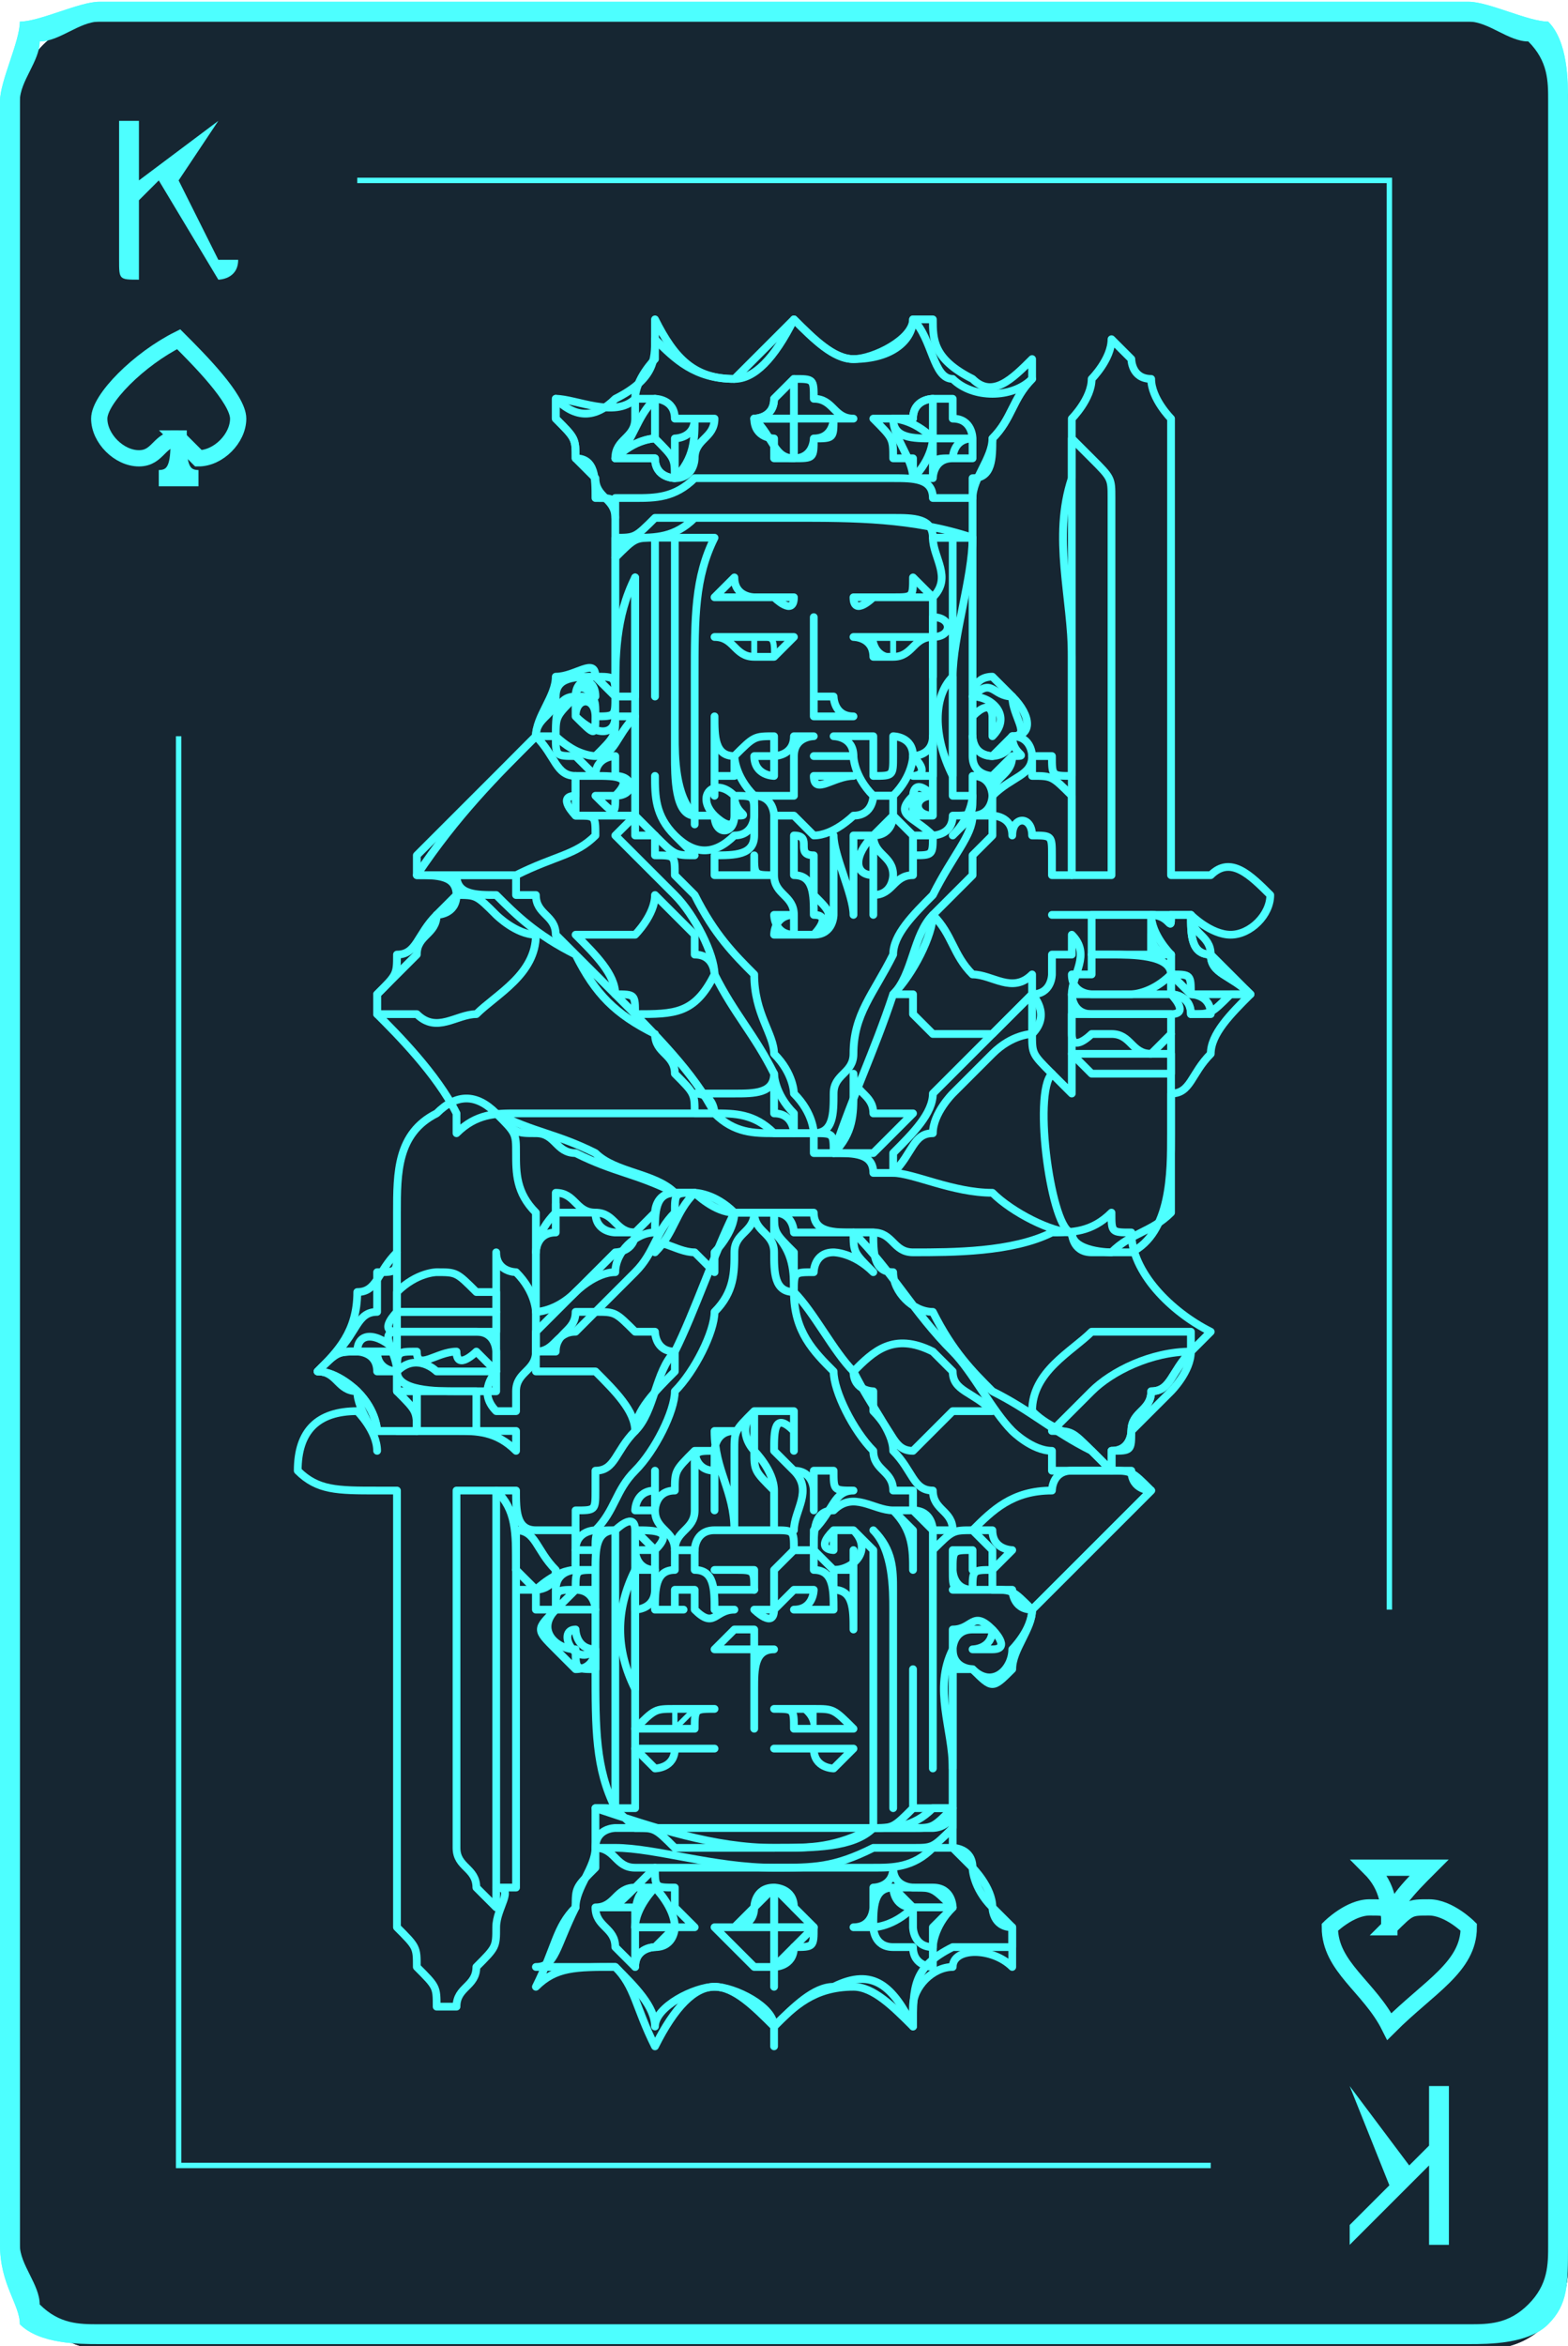 <?xml version="1.0" encoding="UTF-8"?>
<!DOCTYPE svg PUBLIC "-//W3C//DTD SVG 1.1//EN" "http://www.w3.org/Graphics/SVG/1.1/DTD/svg11.dtd">
<!-- Creator: CorelDRAW X7 -->
<svg xmlns="http://www.w3.org/2000/svg" xml:space="preserve" width="72.415mm" height="108.327mm" version="1.1" style="shape-rendering:geometricPrecision; text-rendering:geometricPrecision; image-rendering:optimizeQuality; fill-rule:evenodd; clip-rule:evenodd"
viewBox="0 0 79 118"
 xmlns:xlink="http://www.w3.org/1999/xlink">
 <defs>
  <style type="text/css">
   <![CDATA[
    .str1 {stroke:#4DFFFF;stroke-width:0.819}
    .str13 {stroke:#4DFFFF;stroke-width:0.273}
    .str0 {stroke:#2B2A29;stroke-width:0.219}
    .str12 {stroke:#4DFFFF;stroke-width:0.29;stroke-linecap:round;stroke-linejoin:round}
    .str11 {stroke:#4DFFFF;stroke-width:0.267;stroke-linecap:round;stroke-linejoin:round}
    .str6 {stroke:#4DFFFF;stroke-width:0.295;stroke-linecap:round;stroke-linejoin:round}
    .str7 {stroke:#4DFFFF;stroke-width:0.301;stroke-linecap:round;stroke-linejoin:round}
    .str3 {stroke:#4DFFFF;stroke-width:0.391;stroke-linecap:round;stroke-linejoin:round}
    .str9 {stroke:#4DFFFF;stroke-width:0.391;stroke-linecap:round;stroke-linejoin:round}
    .str4 {stroke:#4DFFFF;stroke-width:0.391;stroke-linecap:round;stroke-linejoin:round}
    .str8 {stroke:#4DFFFF;stroke-width:0.391;stroke-linecap:round;stroke-linejoin:round}
    .str10 {stroke:#4DFFFF;stroke-width:0.391;stroke-linecap:round;stroke-linejoin:round}
    .str5 {stroke:#4DFFFF;stroke-width:0.391;stroke-linecap:round;stroke-linejoin:round}
    .str2 {stroke:#4DFFFF;stroke-width:0.391;stroke-linecap:round;stroke-linejoin:round}
    .fil2 {fill:none}
    .fil4 {fill:none;fill-rule:nonzero}
    .fil0 {fill:#162632}
    .fil1 {fill:#4DFFFF;fill-rule:nonzero}
    .fil3 {fill:#4DFFFF;fill-rule:nonzero}
   ]]>
  </style>
 </defs>
 <g id="Слой_x0020_1">
  <g id="_2867368168464">
   <g>
    <rect class="fil0" x="1" y="1" width="78" height="117.236" rx="4" ry="4"/>
    <path class="fil1" d="M5 0l69 0c1,0 3,1 4,1 1,1 1,3 1,4l0 108c0,2 0,3 -1,4 -1,1 -3,1 -4,1l-69 0c-1,0 -3,0 -4,-1 0,-1 -1,-2 -1,-4l0 -108c0,-1 1,-3 1,-4 1,0 3,-1 4,-1zm69 1l-69 0c-1,0 -2,1 -3,1 0,1 -1,2 -1,3l0 108c0,1 1,2 1,3 1,1 2,1 3,1l69 0c1,0 2,0 3,-1 1,-1 1,-2 1,-3l0 -108c0,-1 0,-2 -1,-3 -1,0 -2,-1 -3,-1z"/>
    <rect class="fil2 str0" x="32" y="50" width="15.774" height="17.448"/>
    <g>
     <path class="fil3" d="M7 13l0 2c-1,0 -1,0 -1,0 0,0 0,0 0,0 0,0 0,0 0,0 0,0 0,0 0,0l0 0 2 -8c0,0 0,0 1,0 0,0 0,0 0,0l3 8 0 0c0,0 0,0 -1,0 0,0 0,0 0,0 0,0 0,0 0,0 0,0 0,0 0,0l-1 -2 -3 0zm3 -1l-1 -4 -2 4 3 0z"/>
     <path class="fil3" d="M72 105l1 -1c0,-1 0,-1 0,-1 0,0 0,0 0,0 0,0 0,0 0,0 0,0 0,1 0,1l0 0 -2 7c0,1 0,1 -1,1 0,0 0,0 0,-1l-2 -7 0 0c0,0 0,-1 0,-1 0,0 0,0 0,0 0,0 0,0 0,0 0,0 0,0 0,1l1 1 3 0zm-3 1l1 4 2 -4 -3 0z"/>
    </g>
    <g>
     <path class="fil4 str1" d="M9 22c0,0 1,1 1,1 1,0 2,-1 2,-2 0,-1 -2,-3 -3,-4 -2,1 -4,3 -4,4 0,1 1,2 2,2 1,0 1,-1 2,-1z"/>
     <path class="fil2 str1" d="M9 22c0,1 0,2 -1,2l2 0c-1,0 -1,-1 -1,-2 0,0 0,0 0,0z"/>
    </g>
    <g>
     <path class="fil4 str1" d="M70 97c1,-1 1,-1 2,-1 1,0 2,1 2,1 0,2 -2,3 -4,5 -1,-2 -3,-3 -3,-5 0,0 1,-1 2,-1 1,0 1,0 1,1z"/>
     <path class="fil2 str1" d="M70 97c0,-1 0,-2 -1,-3l3 0c-1,1 -2,2 -2,3 0,0 0,0 0,0z"/>
    </g>
    <g>
     <path class="fil4 str1" d="M40 62c1,1 1,2 3,2 3,0 4,-1 4,-3 0,-4 -4,-7 -7,-10 -4,3 -8,6 -8,10 0,2 2,3 4,3 2,0 3,-1 4,-2z"/>
     <path class="fil2 str1" d="M40 62c0,2 -1,4 -3,6l5 0c-2,-2 -2,-4 -2,-6 0,0 0,0 0,0z"/>
    </g>
    <rect class="fil0" x="1" y="1" width="78" height="117.236" rx="4" ry="4"/>
    <path class="fil1" d="M5 0l69 0c1,0 3,1 4,1 1,1 1,3 1,4l0 108c0,2 0,3 -1,4 -1,1 -3,1 -4,1l-69 0c-1,0 -3,0 -4,-1 0,-1 -1,-2 -1,-4l0 -108c0,-1 1,-3 1,-4 1,0 3,-1 4,-1zm69 1l-69 0c-1,0 -2,1 -3,1 0,1 -1,2 -1,3l0 108c0,1 1,2 1,3 1,1 2,1 3,1l69 0c1,0 2,0 3,-1 1,-1 1,-2 1,-3l0 -108c0,-1 0,-2 -1,-3 -1,0 -2,-1 -3,-1z"/>
    <g>
     <path class="fil3" d="M7 9l4 -3c0,-1 0,-1 0,-1 0,0 0,0 0,1 0,0 1,0 1,0 0,0 -1,0 -1,0l-2 3 2 4 1 0c0,1 -1,1 -1,1 0,0 0,0 0,0 0,0 0,0 0,0l-3 -5 -1 1 0 3c0,1 0,1 0,1 0,0 0,0 0,0 0,0 0,0 0,0 -1,0 -1,0 -1,-1l0 -7c0,0 0,0 1,0 0,-1 0,-1 0,-1 0,0 0,0 0,1 0,0 0,0 0,0l0 3z"/>
     <path class="fil3" d="M72 109l-4 4c0,0 0,0 0,0 0,0 0,0 0,0 0,0 0,0 0,0 0,0 0,-1 0,-1l2 -2 -2 -5 0 0c0,0 0,0 0,0 0,0 0,0 0,0 0,0 0,0 0,0l3 4 1 -1 0 -3c0,0 0,0 0,0 0,0 0,0 0,0 0,0 1,0 1,0 0,0 0,0 0,0l0 8c0,0 0,0 0,0 0,0 -1,0 -1,0 0,0 0,0 0,0 0,0 0,0 0,0l0 -4z"/>
    </g>
    <g>
     <path class="fil4 str1" d="M9 22c0,0 1,1 1,1 1,0 2,-1 2,-2 0,-1 -2,-3 -3,-4 -2,1 -4,3 -4,4 0,1 1,2 2,2 1,0 1,-1 2,-1z"/>
     <path class="fil2 str1" d="M9 22c0,1 0,2 -1,2l2 0c-1,0 -1,-1 -1,-2 0,0 0,0 0,0z"/>
    </g>
    <g>
     <path class="fil4 str1" d="M70 97c1,-1 1,-1 2,-1 1,0 2,1 2,1 0,2 -2,3 -4,5 -1,-2 -3,-3 -3,-5 0,0 1,-1 2,-1 1,0 1,0 1,1z"/>
     <path class="fil2 str1" d="M70 97c0,-1 0,-2 -1,-3l3 0c-1,1 -2,2 -2,3 0,0 0,0 0,0z"/>
    </g>
   </g>
   <g>
    <path class="fil4 str2" d="M60 46c0,0 1,1 2,1 1,0 2,-1 2,-2 -1,-1 -2,-2 -3,-1 -1,0 -1,0 -2,0 0,-4 0,-7 0,-11 0,-4 0,-8 0,-11 0,0 0,0 0,-1 0,0 -1,-1 -1,-2 -1,0 -1,-1 -1,-1 0,0 -1,-1 -1,-1 0,0 0,0 0,0l0 0c0,1 -1,2 -1,2 0,1 -1,2 -1,2 0,0 0,1 0,1 0,0 0,1 0,1 0,1 0,1 0,1 -1,3 0,6 0,9 0,2 0,4 0,6 -1,0 -1,0 -1,-1 -1,0 -1,0 -1,0 0,0 0,0 0,0 0,0 0,-1 -1,-1 1,0 1,-1 0,-2 0,0 -1,-1 -1,-1 -1,0 -1,1 -1,1 0,0 0,-1 0,-1 0,-2 0,-4 0,-7 0,0 0,0 0,0 0,0 0,0 0,0l0 0c0,0 0,0 0,0 0,0 0,0 0,0l0 0c0,0 0,0 0,0 0,0 0,-1 0,-1 0,0 0,0 0,0 0,0 0,0 0,0l0 0c0,0 0,-1 0,-1 0,0 0,0 0,-1 1,0 1,-1 1,-2 1,-1 1,-2 2,-3l0 0c0,0 0,-1 0,-1 -1,1 -2,2 -3,1 -2,-1 -2,-2 -2,-3l0 0 0 0c-1,0 -1,0 -1,0 0,1 -2,2 -3,2 -1,0 -2,-1 -3,-2 0,0 0,0 0,0 0,0 0,0 0,0 0,0 0,0 0,0 -1,1 -2,2 -3,3 -2,0 -3,-1 -4,-3l0 0c0,0 0,0 0,0 0,1 0,1 0,2 0,0 -1,1 -1,2 -1,1 -3,0 -4,0l0 0 0 0c0,0 0,1 0,1 1,1 1,1 1,2 0,0 1,1 1,1 0,1 1,1 1,2 0,0 0,0 0,0 0,0 0,0 0,0l0 0c0,1 0,1 0,1 0,0 0,0 0,0 0,1 0,1 0,1 0,0 0,0 0,0 0,1 0,2 0,3 0,1 0,2 0,4 0,-1 0,-1 -1,-1 0,-1 -1,0 -2,0 0,1 -1,2 -1,3 0,0 0,0 0,0 -1,1 -2,2 -3,3 -1,1 -2,2 -3,3 0,0 0,1 0,1 0,0 0,0 0,0 1,0 2,0 2,1 0,0 0,0 0,0 -1,1 -1,1 -1,1 0,0 0,0 0,0 -1,1 -1,2 -2,2 0,1 0,1 -1,2 0,0 0,1 0,1 0,0 0,0 0,0 1,1 3,3 4,5 0,0 0,1 0,1 0,0 0,0 0,0l0 0c0,0 0,0 0,0 1,-1 2,-1 3,-1 2,0 5,0 7,0 1,0 1,0 2,0l0 0c1,0 1,0 1,0 1,1 2,1 3,1 0,0 0,0 1,0 0,0 0,0 1,0 0,0 0,1 0,1 0,0 1,0 1,0 0,0 0,0 0,0 0,0 0,0 0,0 1,0 2,0 2,1 1,0 1,0 1,0 1,0 3,1 5,1 1,1 3,2 4,2l0 0c0,0 0,1 1,1 0,0 1,0 2,0 2,-1 2,-4 2,-6 0,0 0,-1 0,-2 1,0 1,-1 2,-2 0,-1 1,-2 2,-3 0,0 0,0 0,0 -1,-1 -1,-1 -2,-2 0,-1 -1,-1 -1,-2 0,0 0,0 0,0z"/>
    <path class="fil4 str2" d="M54 22c0,0 1,1 1,1 1,1 1,1 1,2 0,3 0,6 0,9 0,2 0,3 0,5 0,2 0,3 0,5 0,0 -1,0 -2,0 0,-4 0,-7 0,-11 0,-4 0,-7 0,-11l0 0z"/>
    <path class="fil4 str2" d="M52 38c0,0 0,0 0,1 1,0 1,0 2,1 0,1 0,2 0,4 -1,0 -1,0 -1,0 0,0 0,-1 0,-1 0,-1 0,-1 -1,-1 0,-1 -1,-1 -1,0 0,-1 -1,-1 -1,-1 0,0 0,0 0,0 0,-1 0,-1 0,-1 0,0 0,0 0,0 1,-1 2,-1 2,-2z"/>
    <path class="fil4 str2" d="M49 35c0,0 0,0 0,0 1,-1 1,0 2,0 0,1 1,2 0,2 -1,1 -1,1 -1,1 -1,0 -1,-1 -1,-1 0,0 0,0 0,0 0,0 0,0 0,0 0,-1 0,-1 0,-1 1,-1 1,0 1,0 0,0 0,0 0,1 0,0 0,0 0,0 1,-1 0,-2 -1,-2 0,1 0,1 0,1 0,0 0,0 0,0 0,0 0,0 0,-1 0,0 0,0 0,0z"/>
    <path class="fil4 str2" d="M49 40c0,-1 0,-1 0,-1 0,0 1,0 1,0 0,0 0,0 0,0 1,0 1,-1 1,-1 0,0 0,0 0,0 0,0 0,0 -1,1 0,0 -1,0 -1,-1 0,0 0,0 0,-1 0,1 1,1 1,1 0,0 1,0 1,-1l0 0c0,1 1,1 0,1 0,1 -1,1 -1,2 0,0 0,0 0,0 0,-1 0,-1 0,-1l0 0 -1 0 0 0c1,0 1,1 1,1 0,0 0,0 0,0l0 0c0,0 0,1 -1,1 0,0 0,0 -1,1 1,-1 1,-2 1,-2z"/>
    <path class="fil4 str2" d="M46 43c0,1 0,1 0,1 0,-1 0,-1 0,-2l0 0c0,1 0,1 0,2 -1,0 -1,1 -2,1 1,0 1,-1 1,-1 0,-1 -1,-1 -1,-2 1,0 1,-1 1,-1l0 0c0,0 -1,1 -1,1 0,0 0,1 0,1 0,0 0,1 0,1 0,1 0,1 0,2 0,0 0,-1 0,-1 0,0 0,0 0,-1 -1,0 -1,-1 0,-2 0,0 -1,0 -1,0 0,1 0,1 0,2 0,0 0,1 0,1 0,1 0,1 0,1 0,0 0,0 0,0 0,-1 -1,-3 -1,-4l0 0c0,1 0,1 0,2 0,1 0,1 0,2 0,0 0,1 -1,1 1,-1 1,-1 0,-2 0,-1 0,-1 0,-2 -1,0 0,-1 -1,-1l0 0c0,0 0,0 0,1 0,0 0,0 0,1 1,0 1,1 1,2 1,0 0,1 0,1 -1,0 -1,0 -2,0 0,0 0,-1 1,-1 -1,0 -1,0 -1,0 0,0 0,1 1,1 0,0 0,-1 0,-1 0,-1 -1,-1 -1,-2 0,-1 0,-2 0,-3l0 0c0,1 0,2 0,3 0,0 0,0 0,0 -1,0 -1,0 -1,-1 0,0 0,0 0,0l0 0 0 0 0 0c0,0 0,1 0,1 0,0 0,0 1,0 0,0 -1,0 -1,0 0,0 0,0 -1,0 0,0 0,0 -1,0 0,-1 0,-1 0,-1 1,0 2,0 2,-1 0,-1 0,-1 0,-2 0,0 0,0 0,0 1,0 1,1 1,1 0,0 0,0 1,0 0,0 1,1 1,1 1,0 2,-1 2,-1 1,0 1,-1 1,-1 1,0 1,0 1,0 0,0 0,0 0,0 0,0 0,0 0,1 0,0 1,1 1,1 0,0 1,0 1,0 0,1 0,1 -1,1z"/>
    <path class="fil4 str2" d="M36 38l0 0c0,0 0,1 0,1 0,0 0,0 0,1 0,0 0,0 0,0 0,-1 0,-3 0,-4 0,1 0,2 1,2 0,1 0,1 0,1 0,0 0,0 -1,0l0 0c0,0 0,0 0,-1z"/>
    <path class="fil4 str2" d="M37 38c1,-1 1,-1 2,-1 0,0 0,1 0,1 0,0 0,0 0,0l0 0c0,0 -1,0 -1,0 0,1 1,1 1,1 0,0 0,0 0,-1 0,0 1,0 1,-1 0,0 1,0 1,0 0,0 0,0 0,0 0,0 -1,0 -1,1 0,0 0,1 0,2 0,0 -1,0 -1,0 0,0 0,0 0,0 -1,0 -1,0 -1,0 0,0 0,0 0,0 0,0 0,0 0,0 -1,-1 -1,-2 -1,-2z"/>
    <path class="fil4 str2" d="M45 38l0 0c0,0 0,0 0,0 0,0 0,-1 0,-1 0,0 1,0 1,1 0,0 0,1 -1,2 0,0 0,0 0,0 0,0 -1,0 -1,0 0,0 0,0 0,0 -1,-1 -1,-2 -1,-2 0,-1 -1,-1 -1,-1 0,0 0,0 0,0 1,0 1,0 2,0 0,1 0,1 0,1 0,1 0,1 0,1 1,0 1,0 1,-1 0,0 0,0 0,0z"/>
    <path class="fil4 str2" d="M46 38c0,0 0,0 0,0 0,0 1,0 1,-1 0,1 0,1 0,1 0,1 0,1 0,1 0,0 -1,0 -1,0 0,0 1,0 0,-1z"/>
    <path class="fil4 str2" d="M47 42c-1,-1 -2,-1 -1,-2 0,0 0,-1 1,0 0,0 0,0 0,0 0,0 0,1 0,1 0,0 0,0 0,0 -1,0 -1,-1 0,-1l-1 0c0,0 0,1 0,1 0,0 1,0 1,0 0,0 0,0 0,0 0,0 0,-1 0,-1l0 0c0,0 0,-1 0,-2l0 0c0,0 0,1 0,2 0,0 0,-1 0,-1 0,0 0,-1 0,-2 0,0 0,0 0,0 0,-2 0,-3 0,-4 0,-1 0,-1 0,-2 0,0 0,0 0,-1 0,0 0,0 0,0 1,-1 0,-2 0,-3 0,0 1,0 1,0 0,3 0,6 0,8 0,1 0,1 0,0 0,-2 0,-5 0,-8 0,0 0,0 0,0l0 0c0,0 1,0 1,0 0,2 -1,5 -1,7 0,1 0,2 0,3 0,1 0,2 0,3 0,0 1,0 1,0 0,1 0,1 -1,1 0,1 -1,1 -1,1z"/>
    <path class="fil4 str2" d="M30 25c0,-1 0,-2 -1,-2 0,-1 0,-1 -1,-2 0,0 0,-1 0,-1 1,1 2,1 3,0 2,-1 2,-2 2,-3 1,1 2,2 4,2 1,0 2,-1 3,-3 1,1 2,2 3,2 2,0 3,-1 3,-2 1,1 1,3 2,3 1,1 3,1 4,0 -1,1 -1,2 -2,3 0,1 -1,2 -1,3l0 0 0 0c-1,0 -1,0 -2,0 0,-1 -1,-1 -2,-1 -2,0 -3,0 -5,0 -2,0 -3,0 -5,0 -1,1 -2,1 -3,1 0,0 0,0 -1,0 0,0 0,0 0,1 0,0 0,0 0,0 0,-1 0,-1 -1,-1z"/>
    <path class="fil4 str2" d="M31 27c0,0 0,0 0,0 1,0 1,0 2,-1 1,0 2,0 2,0 2,0 4,0 5,0 3,0 6,0 9,1 0,0 0,0 0,0 0,0 0,0 0,0 -1,0 -1,0 -2,0 0,-1 -1,-1 -2,-1 -2,0 -3,0 -5,0 -2,0 -3,0 -5,0 -1,1 -2,1 -3,1 0,0 -1,0 -1,1 0,0 0,-1 0,-1z"/>
    <path class="fil4 str2" d="M33 27c0,3 0,5 0,8 0,0 0,0 0,0 0,-3 0,-5 0,-8l0 0c-1,0 -1,0 -2,1l0 0c0,0 0,0 0,0 0,1 0,2 0,3 0,2 0,3 0,4 0,0 0,1 0,1 0,1 -1,1 -2,0 0,0 0,0 0,-1 1,0 1,0 1,1l0 0c0,-1 -1,-1 -1,0 1,1 1,1 1,0 1,0 1,0 1,-1 0,0 -1,-1 -1,-1 -1,0 -2,0 -2,1 0,1 -1,1 -1,2l0 0 0 0c0,0 0,0 1,0l0 0c0,1 0,1 1,1 0,0 1,1 1,1 0,-1 1,-1 1,-1 0,0 0,0 0,0 0,0 0,1 0,1l0 0c0,0 0,0 0,0 1,0 1,1 0,1 0,1 0,1 -1,0 0,0 0,0 0,0 0,0 0,0 0,0l0 0c0,0 0,0 0,0 0,0 0,0 1,0 0,0 0,0 0,0 1,-1 0,-1 -1,-1 0,0 0,0 -1,0 0,0 0,0 0,0 0,0 0,0 0,0 0,1 0,1 0,2 1,0 1,0 1,0 1,0 2,0 2,0 0,-4 0,-8 0,-12l0 0c0,4 0,8 0,12 0,0 1,1 1,1 1,1 1,1 2,1 -1,-1 -1,-1 -1,-1 -1,-1 -1,-2 -1,-3l0 0c0,1 0,2 1,3 1,1 2,1 3,0 1,0 1,-1 1,-1 0,-1 0,-1 -1,-1 -1,-1 -2,0 -1,1 0,0 1,1 1,0 0,0 0,0 0,-1 0,0 0,0 0,0 0,1 1,1 0,1 0,1 -1,1 -1,0 0,0 0,0 -1,0 0,-3 0,-5 0,-7 0,-3 0,-5 1,-7 -1,0 -1,0 -1,0 0,0 -1,0 -2,0z"/>
    <path class="fil4 str2" d="M47 32c-1,0 -1,1 -2,1 0,0 -1,0 -1,0 0,-1 -1,-1 -1,-1 1,0 1,0 1,0 1,0 1,0 1,0 1,0 1,0 2,0z"/>
    <path class="fil4 str2" d="M32 51c0,-1 0,-1 -1,-1 0,-1 -1,-2 -2,-3 1,0 1,0 1,0 1,0 1,0 2,0 0,0 1,-1 1,-2 0,0 0,0 0,0 1,1 1,1 2,2 0,0 0,1 0,1 1,0 1,1 1,1 0,0 0,0 0,0 -1,2 -2,2 -4,2z"/>
    <path class="fil4 str2" d="M21 44c2,-3 4,-5 6,-7 1,1 1,2 2,2 0,0 0,0 0,0 0,0 0,1 0,1 -1,0 0,1 0,1 1,0 1,0 1,1 -1,1 -2,1 -4,2 0,0 0,0 0,0 -1,0 -1,0 -1,0 -1,0 -1,0 -1,0 -1,0 -1,0 -2,0 0,0 0,0 -1,0z"/>
    <path class="fil4 str2" d="M19 51c0,0 0,0 0,0 0,0 0,-1 0,-1 1,-1 1,-1 2,-2 0,-1 1,-1 1,-2 0,0 1,0 1,-1 0,0 0,0 0,0 0,0 0,0 0,0 1,0 1,0 2,1 0,0 1,1 2,1 0,2 -2,3 -3,4 -1,0 -2,1 -3,0 -1,0 -1,0 -2,0 0,0 0,0 0,0z"/>
    <path class="fil4 str2" d="M35 56c0,-1 0,-1 -1,-2 0,-1 -1,-1 -1,-2 -2,-1 -3,-2 -4,-4 -2,-1 -3,-2 -4,-3 -1,0 -2,0 -2,-1 0,0 1,0 1,0 1,0 1,0 2,0 0,0 0,0 0,1 0,0 0,0 1,0 0,1 1,1 1,2 1,1 2,2 3,3 2,2 4,4 5,6 0,0 0,0 -1,0z"/>
    <path class="fil4 str2" d="M40 57c0,0 -1,0 -1,0 -1,-1 -2,-1 -3,-1 0,0 0,-1 -1,-1 1,0 2,0 2,0 1,0 2,0 2,-1 0,0 0,0 0,0 0,0 0,1 0,2 1,0 1,1 1,1 0,0 0,0 0,0z"/>
    <path class="fil4 str2" d="M40 57c0,0 0,-1 0,-1 -1,-1 -1,-2 -1,-2 -1,-2 -2,-3 -3,-5 0,-1 -1,-3 -2,-4 -1,-1 -1,-1 -2,-2 0,0 -1,-1 -1,-1 0,0 0,0 0,0 0,0 1,-1 1,-1 0,0 0,0 0,0 0,0 0,0 0,1l0 0c0,0 1,0 1,0 0,1 0,1 0,1 0,0 0,0 0,0 1,0 1,0 1,1 0,0 1,1 1,1 1,2 2,3 3,4 0,2 1,3 1,4 1,1 1,2 1,2 1,1 1,2 1,2 0,0 0,0 -1,0z"/>
    <path class="fil4 str2" d="M42 58c0,-1 0,-1 -1,-1l0 0c1,0 1,-1 1,-2 0,-1 1,-1 1,-2 0,-2 1,-3 2,-5 0,-1 1,-2 2,-3 1,-2 2,-3 2,-4 1,0 1,0 1,0l0 0c0,0 0,0 0,0 0,0 0,1 0,1 0,0 0,0 0,0 0,0 -1,1 -1,1 0,0 0,1 0,1 -1,1 -1,1 -2,2 -1,1 -1,3 -2,4 -1,3 -2,5 -3,8z"/>
    <path class="fil4 str2" d="M52 50c1,0 1,-1 1,-1 0,-1 0,-1 0,-1 0,0 1,0 1,0 0,0 0,0 0,-1 0,0 0,0 0,0 1,1 0,2 0,3 0,0 0,0 0,1 0,1 0,1 0,2 0,0 0,0 0,0 0,0 0,1 0,1l0 0c0,0 0,1 0,1 0,0 -1,-1 -1,-1 -1,-1 -1,-1 -1,-2 1,-1 0,-2 0,-2z"/>
    <path class="fil4 str2" d="M47 52c0,0 -1,-1 -1,-1 0,0 0,0 0,-1 0,0 -1,0 -1,0 1,-1 2,-3 2,-4 1,1 1,2 2,3 1,0 2,1 3,0 0,1 0,1 0,1 0,0 0,0 0,0 0,0 -1,1 -1,1 0,0 -1,1 -1,1 0,0 0,0 -1,0 0,0 -1,0 -2,0z"/>
    <path class="fil4 str2" d="M59 52c0,1 0,5 0,6 0,1 0,2 0,3 -1,1 -2,1 -3,2 0,0 -2,0 -2,-1 -1,0 -2,-7 -1,-8"/>
    <path class="fil4 str2" d="M57 54c-1,0 -1,0 -1,0 -1,0 -1,0 -1,0 0,0 0,0 0,0 -1,-1 -1,-1 -1,-1l0 0 0 0c1,0 1,0 1,0 1,0 1,0 2,0 0,0 1,0 1,0 1,0 1,0 1,0 0,0 0,0 0,1 -1,0 -1,0 -2,0z"/>
    <path class="fil4 str2" d="M58 53c-1,0 -1,-1 -2,-1 0,0 0,0 -1,0 0,0 -1,1 -1,0 0,0 0,0 0,-1 1,0 1,0 1,0 1,0 1,0 2,0 0,0 1,0 1,0 1,0 1,0 1,0l0 0c0,1 0,1 0,1 0,0 0,0 0,0 0,0 -1,1 -1,1z"/>
    <path class="fil4 str2" d="M59 51c0,0 -1,0 -1,0 0,0 -1,0 -2,0 0,0 -1,0 -1,0 -1,0 -1,-1 -1,-1 0,0 0,0 1,0 0,0 0,0 0,0 1,0 1,0 1,0 1,0 2,0 3,0 0,0 0,0 0,0 0,0 1,1 0,1z"/>
    <path class="fil4 str2" d="M59 49c-1,1 -2,1 -2,1 -1,0 -1,0 -2,0 0,0 -1,0 -1,-1 0,0 0,0 1,0 0,-1 0,-1 0,-1 1,0 1,0 1,0 1,0 3,0 3,1z"/>
    <path class="fil4 str2" d="M58 48c0,0 0,0 -1,0 0,0 -1,0 -2,0 0,0 0,0 0,0 0,0 0,0 0,-1 0,0 0,0 0,0 0,0 0,0 0,0 0,-1 0,-1 0,-1 1,0 1,0 1,0 1,0 1,0 2,0 0,1 0,1 0,2 0,0 0,0 0,0z"/>
    <path class="fil4 str2" d="M56 46c-1,0 -1,0 -2,0 0,0 0,0 -1,0l0 0c0,0 0,0 0,0 0,0 0,0 0,0 0,0 0,0 0,0 1,0 2,0 3,0 1,0 1,0 2,0 0,0 1,0 1,0 0,0 0,0 0,0l0 0c0,0 -1,0 -1,0 -1,0 -1,0 -2,0z"/>
    <path class="fil4 str2" d="M44 58c0,0 -1,0 -2,0 1,-1 1,-2 1,-3 0,0 0,-1 0,-1 0,1 1,1 1,2 1,0 2,0 2,0 0,0 -1,1 -2,2z"/>
    <path class="fil4 str2" d="M45 58c0,0 0,0 0,0 0,0 0,0 0,0 1,-1 2,-2 2,-3 1,-1 2,-2 3,-3 1,-1 1,-1 2,-2 0,0 0,0 0,0 0,1 0,1 0,1 0,0 0,1 0,1 0,0 -1,0 -2,1 0,0 -1,1 -2,2 0,0 -1,1 -1,2 -1,0 -1,1 -2,2 0,0 0,-1 0,-1z"/>
    <path class="fil4 str2" d="M61 48c0,1 1,1 2,2 -1,0 -1,0 -1,0 -1,1 -1,1 -2,1 0,0 0,0 0,0 0,-1 -1,-1 -1,-1 0,0 0,-1 0,-1 0,0 0,0 0,0 0,0 0,0 0,-1 0,0 -1,0 -1,0 0,0 0,0 0,0 0,-1 0,-1 0,-2 0,0 0,0 0,0 1,0 1,1 1,0 0,0 1,0 0,0 1,0 1,0 0,0 1,0 1,0 1,0 0,1 0,2 1,2z"/>
    <path class="fil4 str2" d="M58 47c0,0 0,1 0,1 0,0 0,0 0,0 0,0 0,0 1,0 -1,0 -1,-1 -1,-1z"/>
    <path class="fil4 str2" d="M59 48c0,0 0,0 0,0 0,1 0,1 0,1 1,0 1,0 1,1 0,0 1,0 1,0 0,0 0,0 1,0 0,0 0,0 1,0 -1,-1 -2,-1 -2,-2 -1,0 -1,-1 -1,-2 0,0 0,0 -1,0 1,0 1,0 0,0 1,0 0,0 0,0 0,1 0,0 -1,0 0,1 1,2 1,2z"/>
    <path class="fil4 str2" d="M60 50c0,0 0,0 -1,-1 0,0 0,1 0,1 0,0 1,0 1,1 0,0 0,0 0,0 1,0 1,0 1,0 0,-1 -1,-1 -1,-1z"/>
    <path class="fil4 str2" d="M48 34c-1,1 -1,3 0,5 0,0 0,0 0,0 0,-2 0,-4 0,-5l0 0z"/>
    <path class="fil4 str3" d="M48 21c0,-1 0,-1 0,-1 0,0 0,0 -1,0l0 0 0 0 0 0c0,0 0,0 0,0 0,0 -1,0 -1,1 -1,0 -1,0 -1,0l0 0c0,0 0,0 -1,0 1,1 1,1 1,2 1,0 1,0 1,0l0 0c0,0 0,1 0,1 0,0 0,0 1,0 0,0 0,-1 1,-1 0,0 0,0 1,0 0,-1 0,-1 0,-1 0,0 0,-1 -1,-1zm0 2c-1,0 -1,0 -1,1 0,-1 0,-2 0,-2 0,0 0,0 0,0 1,0 1,0 2,0l0 0c-1,0 -1,1 -1,1z"/>
    <path class="fil4 str2" d="M45 21c0,0 0,0 1,0 0,-1 1,-1 1,-1 0,0 0,0 0,0 0,1 0,1 0,2 0,0 0,0 0,0 -1,-1 -2,-1 -2,-1l0 0c0,0 0,0 0,0z"/>
    <path class="fil4 str2" d="M45 21c0,1 1,1 2,1 0,0 0,1 -1,2 0,-1 -1,-2 -1,-3z"/>
    <path class="fil4 str4" d="M31 23c0,0 1,0 1,0 0,0 1,0 1,0 0,1 1,1 1,1 0,0 0,0 0,0 1,0 1,-1 1,-1l0 0c0,0 0,0 0,0 0,-1 1,-1 1,-2 0,0 0,0 -1,0l0 0c0,0 0,0 -1,0 0,-1 -1,-1 -1,-1 0,0 0,0 0,0l0 0 0 0 0 0c-1,0 -1,0 -1,0 0,0 0,1 0,1 0,1 -1,1 -1,2zm3 1c0,-1 0,-1 0,-2 0,0 1,0 1,-1 0,1 0,2 -1,3z"/>
    <path class="fil4 str2" d="M33 20c0,1 0,1 0,2 0,0 0,0 0,0 0,0 -1,0 -2,1 1,-1 1,-2 2,-3z"/>
    <path class="fil4 str2" d="M31 23l0 0c1,-1 2,-1 2,-1 0,0 0,0 0,0 1,1 1,1 1,2 0,0 -1,0 -1,-1 -1,0 -1,0 -2,0z"/>
    <path class="fil4 str5" d="M41 20c0,-1 0,-1 -1,-1 0,0 0,0 0,0l0 0 0 0 0 0c0,0 0,0 0,0 0,0 -1,1 -1,1 0,1 -1,1 -1,1l0 0c0,0 0,0 0,0 0,1 1,1 1,1 0,1 0,1 0,1l0 0c1,0 1,0 1,0 0,0 0,0 0,0 1,0 1,0 1,-1 1,0 1,0 1,-1 0,0 0,0 1,0 -1,0 -1,-1 -2,-1zm0 2c0,0 0,1 -1,1 0,-1 0,-1 0,-2 1,0 1,0 1,0 0,0 1,0 1,0l0 0c0,0 0,1 -1,1z"/>
    <path class="fil4 str2" d="M38 21c0,0 1,0 1,-1 0,0 1,-1 1,-1 0,0 0,0 0,0 0,1 0,1 0,2 0,0 0,0 0,0 0,0 -1,0 -2,0l0 0c0,0 0,0 0,0z"/>
    <path class="fil4 str2" d="M38 21c1,0 2,0 2,0 0,1 0,2 0,2 -1,0 -1,-1 -2,-2z"/>
    <path class="fil4 str2" d="M35 41c0,1 0,0 0,0 -1,-1 -1,-3 -1,-4 0,-1 0,-2 0,-3 0,0 0,-1 0,-1 0,-2 0,-4 0,-6l0 0c0,2 0,4 0,6 0,2 0,3 0,5 0,1 0,3 1,3z"/>
    <path class="fil4 str2" d="M30 38c1,0 1,-1 2,-2 0,0 -1,0 -1,0 0,1 0,1 -1,2 0,0 -1,0 -2,-1 0,-1 0,-1 1,-2 0,0 0,-1 1,0 0,0 0,0 0,0l0 0c0,-1 -1,-1 -1,0 -1,0 -1,1 -1,2 0,0 1,1 2,1z"/>
    <path class="fil4 str2" d="M32 35c0,-2 0,-4 0,-6l0 0c-1,2 -1,4 -1,6 0,0 1,0 1,0z"/>
    <path class="fil4 str2" d="M41 38l0 0c0,0 0,0 1,0 0,0 0,0 0,0 0,0 0,0 1,0 0,0 0,0 0,0 0,0 0,0 0,0l0 0 0 0c0,0 0,0 0,0l0 0c-1,0 -2,0 -2,0 0,0 0,0 0,0z"/>
    <path class="fil4 str2" d="M43 39c-1,0 -1,0 -1,0 0,0 -1,0 -1,0l0 0c0,0 0,0 0,0l0 0c0,1 1,0 2,0 0,0 0,0 0,0z"/>
    <path class="fil4 str2" d="M37 29c0,1 1,1 1,1 0,0 1,0 1,0 1,0 1,0 1,0 0,0 0,0 0,0 0,1 -1,0 -1,0 0,0 -1,0 -1,0 -1,0 -1,0 -2,0 0,0 1,-1 1,-1z"/>
    <path class="fil4 str2" d="M41 34c0,0 0,1 0,2 0,0 0,0 0,0 0,0 0,0 0,0 1,0 1,0 1,0 0,0 1,0 1,0 0,0 0,0 0,0 0,0 0,0 0,0 -1,0 -1,-1 -1,-1 0,0 0,0 -1,0 0,0 0,1 0,0 0,0 0,0 0,0 0,0 0,-1 0,-1 0,-1 0,-1 0,-2 0,0 0,-1 0,-1l0 0 0 0 0 0c0,1 0,2 0,3z"/>
    <path class="fil4 str2" d="M38 32c0,0 0,0 1,0 0,0 0,0 1,0 0,0 0,0 -1,1 0,0 -1,0 -1,0 -1,0 -1,-1 -2,-1 1,0 1,0 2,0z"/>
    <path class="fil4 str2" d="M44 30c0,0 1,0 1,0 1,0 1,0 1,-1 0,0 1,1 1,1 -1,0 -1,0 -2,0 0,0 -1,0 -1,0 0,0 -1,1 -1,0 0,0 0,0 0,0 0,0 1,0 1,0z"/>
    <path class="fil4 str6" d="M45 32c0,0 0,0 -1,0 0,0 0,1 1,1 0,0 0,0 0,0 0,-1 0,-1 0,-1z"/>
    <path class="fil4 str7" d="M38 32c0,0 0,0 0,0 0,0 0,1 0,1 0,0 0,0 1,0 0,-1 0,-1 -1,-1z"/>
    <path class="fil4 str2" d="M47 31c0,0 0,0 0,0 0,0 0,1 0,1 0,1 0,1 0,2 0,0 0,0 0,0 0,-1 0,-2 0,-2 1,0 1,-1 0,-1z"/>
    <path class="fil4 str2" d="M19 73c0,-1 -1,-2 -1,-2 -2,0 -3,1 -3,3 1,1 2,1 4,1 0,0 1,0 1,0 0,3 0,7 0,10 0,4 0,8 0,12 0,0 0,0 0,0 1,1 1,1 1,2 1,1 1,1 1,2 1,0 1,0 1,0 0,0 0,0 0,0l0 0c0,-1 1,-1 1,-2 1,-1 1,-1 1,-2 0,0 0,0 0,0 0,-1 1,-2 0,-2 0,0 1,0 1,0 0,-3 0,-6 0,-9 0,-3 0,-5 0,-7 0,0 0,1 0,1 1,0 1,0 1,0 0,1 0,1 0,1 0,0 1,0 1,0 -1,1 -1,1 0,2 0,0 1,1 1,1 1,0 1,-1 1,-1 0,0 0,1 0,1 0,3 0,5 1,7 -1,0 -1,0 -1,0 0,0 0,0 0,0l0 0c0,0 0,0 0,0 0,0 0,1 0,1l0 0c0,0 0,0 0,0 0,0 0,0 0,0 0,0 0,0 0,1 0,0 0,0 0,0l0 0c0,0 0,0 0,0 0,0 0,1 0,1 -1,1 -1,1 -1,2 -1,1 -1,2 -2,4l0 0c0,0 0,0 0,0 1,-1 2,-1 4,-1 1,1 1,2 2,4l0 0 0 0c0,0 0,0 0,0 1,-2 2,-3 3,-3 1,0 2,1 3,2 0,0 0,0 0,0 0,0 0,1 0,1 0,0 0,0 0,-1 1,-1 2,-2 4,-2 1,0 2,1 3,2l0 0c0,0 0,0 0,0 0,0 0,-1 0,-1 0,-1 1,-2 2,-2 0,-1 2,-1 3,0l0 0 0 0c0,-1 0,-1 0,-2 0,0 -1,-1 -1,-1 0,-1 -1,-2 -1,-2 0,0 -1,-1 -1,-1 0,0 0,-1 0,-1 0,0 0,0 0,0l0 0c0,0 0,-1 0,-1 0,0 0,0 0,0 0,0 0,0 0,-1 0,0 0,0 0,0 0,-1 0,-2 0,-3 0,-1 0,-2 0,-3 0,0 1,0 1,0 1,1 1,1 2,0 0,-1 1,-2 1,-3 0,0 0,0 0,0 1,-1 2,-2 3,-3 1,-1 2,-2 3,-3 0,0 0,0 0,0 0,0 0,0 0,0 -1,-1 -1,-1 -2,-1 0,-1 0,-1 0,-1 1,0 1,0 1,-1 0,0 0,0 0,0 1,-1 1,-1 2,-2 0,0 1,-1 1,-2 0,0 0,0 1,-1 0,0 0,0 0,0 -2,-1 -4,-3 -4,-5 -1,0 -1,0 -1,-1 0,0 0,0 0,0l0 0c0,0 0,0 0,0 -1,1 -2,1 -3,1 -2,1 -5,1 -7,1 -1,0 -1,-1 -2,-1l0 0c-1,0 -1,0 -1,0 -1,0 -2,0 -2,-1 -1,0 -1,0 -2,0 0,0 0,0 -1,0 0,0 0,0 0,0 0,0 0,0 0,0 -1,0 -1,0 -1,0 0,0 0,0 0,0 -1,-1 -2,-1 -2,-1 0,0 -1,0 -1,0 -1,-1 -3,-1 -4,-2 -2,-1 -3,-1 -5,-2l0 0c0,0 0,0 0,0 -1,-1 -2,-1 -3,0 -2,1 -2,3 -2,5 0,1 0,1 0,2 -1,1 -1,2 -2,2 0,2 -1,3 -2,4 0,0 0,0 0,0 1,0 1,1 2,1 0,1 1,2 1,3 0,0 0,0 0,0z"/>
    <path class="fil4 str2" d="M25 96c0,0 -1,-1 -1,-1 0,-1 -1,-1 -1,-2 0,-3 0,-6 0,-9 0,-1 0,-3 0,-5 0,-1 0,-3 0,-4 1,0 1,0 2,0 0,3 0,7 0,10 0,4 0,8 0,11l0 0z"/>
    <path class="fil4 str2" d="M27 80c0,0 0,0 0,0 -1,-1 -1,-1 -1,-1 0,-2 0,-3 -1,-4 1,0 1,0 1,0 0,0 0,0 0,0 0,1 0,2 1,2 1,0 1,0 1,0 1,0 1,0 1,0 0,0 0,1 0,1 0,0 0,0 0,0 0,0 0,1 0,1 -1,0 -2,1 -2,1z"/>
    <path class="fil4 str2" d="M26 77c0,0 0,1 0,2 0,0 0,0 1,1 0,0 0,0 0,0 0,0 1,0 1,-1 -1,-1 -1,-2 -2,-2z"/>
    <path class="fil4 str2" d="M30 83c0,1 0,1 0,1 -1,0 -1,0 -1,-1 -1,0 -2,-1 -1,-2 1,0 1,0 2,0 0,0 0,0 0,0 0,0 0,0 0,1 0,0 0,0 0,0 0,0 0,0 0,1 -1,0 -1,-1 -1,-1 0,0 0,0 0,0 0,0 0,0 0,0 -1,0 0,2 1,1 0,0 0,-1 0,-1 0,0 0,0 0,0 0,0 0,1 0,1 0,0 0,0 0,0z"/>
    <path class="fil4 str2" d="M30 79c0,0 0,0 0,1 0,0 0,-1 0,-1 -1,0 -1,0 -1,1 -1,0 -1,0 -1,1 0,0 0,0 0,0 0,-1 0,-1 1,-1 0,0 1,0 1,0 0,0 0,1 0,1 0,0 0,-1 -1,-1 0,0 -1,1 -1,1l0 0c0,0 0,-1 0,-1 0,-1 1,-1 1,-1 0,0 0,0 0,0 0,0 1,0 1,0l0 0 0 0 0 0c0,0 -1,0 -1,0 0,0 0,0 0,0l0 -1c0,0 1,0 1,0 0,-1 0,-1 1,-1 -1,0 -1,1 -1,2z"/>
    <path class="fil4 str2" d="M33 75c0,0 0,0 0,-1 0,1 0,2 0,2l0 0c0,0 0,-1 1,-1 0,-1 0,-1 1,-2 0,1 0,1 0,1 0,1 0,2 0,2 0,1 -1,1 -1,2l0 0c0,-1 1,-1 1,-2 0,0 0,0 0,-1 0,0 0,-1 0,-1 0,-1 0,-1 1,-1 0,0 -1,0 -1,0 0,0 0,1 1,1 0,1 0,1 0,2 0,0 0,0 0,0 0,0 0,-1 0,-2 0,0 0,0 0,-1 0,0 0,-1 1,-1 0,0 -1,0 -1,0 0,2 1,3 1,5l0 0c0,-1 0,-2 0,-3 0,0 0,-1 0,-1 0,-1 0,-1 1,-2 -1,1 0,2 0,2 0,1 0,1 1,2 0,1 0,1 0,2l0 0c0,-1 0,-1 0,-1 0,-1 0,-1 0,-1 0,-1 -1,-2 -1,-2 0,-1 0,-2 0,-2 1,0 1,0 2,0 0,1 0,1 0,2 0,-1 0,-1 0,-1 0,0 0,0 0,0 -1,-1 -1,0 -1,1 0,0 1,1 1,1 1,1 0,2 0,3l0 0c0,-1 1,-2 0,-3 0,0 0,0 0,0 1,0 1,1 1,1 0,0 0,1 0,1l0 0 0 0 0 0c0,-1 0,-1 0,-2 0,0 0,0 0,0 0,0 0,0 0,0 0,0 0,0 1,0 0,1 0,1 1,1 0,0 0,0 0,0 -1,0 -1,1 -2,2 0,0 0,1 0,1 0,0 0,0 0,0 0,0 -1,0 -1,0 0,-1 0,-1 -1,-1 0,0 -1,0 -1,0 -1,0 -1,0 -2,0 -1,0 -1,1 -1,1 0,0 -1,0 -1,0 0,0 0,0 0,0 0,0 0,0 0,0 0,-1 -1,-1 -1,-2 0,0 -1,0 -1,0 0,0 0,-1 1,-1z"/>
    <path class="fil4 str2" d="M43 80l0 0c0,0 0,0 0,-1 0,0 0,0 0,0 0,0 0,0 0,-1 0,2 0,3 0,4 0,-1 0,-2 -1,-2 0,0 0,-1 0,-1 0,0 1,0 1,0l0 0c0,0 0,1 0,1z"/>
    <path class="fil4 str2" d="M42 81c-1,0 -1,0 -1,0 -1,0 -1,0 -1,0 0,0 0,0 0,0l0 0c1,0 1,-1 1,-1 0,0 -1,0 -1,0 0,0 0,0 0,0 0,0 -1,1 -1,1 0,1 -1,0 -1,0 0,0 0,0 0,0 0,0 1,0 1,0 0,-1 0,-2 0,-2 0,0 1,-1 1,-1 0,0 0,0 1,0 0,0 0,0 0,1 0,0 0,0 0,0 0,0 0,0 0,0 1,0 1,1 1,2z"/>
    <path class="fil4 str2" d="M34 81l0 0c0,0 0,0 0,0 0,0 1,0 0,0 0,0 -1,0 -1,0 0,-1 0,-2 1,-2 0,-1 0,-1 0,-1 0,0 1,0 1,0 0,0 0,1 0,1 1,0 1,1 1,2 0,0 1,0 1,0 0,0 0,0 0,0 -1,0 -1,1 -2,0 0,0 0,-1 0,-1 0,0 0,0 0,0 -1,0 -1,0 -1,0 0,0 0,1 0,1z"/>
    <path class="fil4 str2" d="M33 80c0,0 0,0 0,0 0,1 -1,1 -1,1 0,0 0,-1 0,-1 0,0 0,-1 0,-1 0,0 1,0 1,0 0,0 0,1 0,1z"/>
    <path class="fil4 str2" d="M32 77c1,0 2,0 1,1 0,1 0,1 0,1 -1,0 -1,-1 -1,-1 0,0 0,0 0,0 0,0 0,0 1,0 0,0 0,0 0,0l0 0c0,0 0,0 0,0 0,0 -1,-1 -1,-1 0,0 0,1 0,1 0,0 0,0 0,0l0 0c0,1 0,2 0,2l0 0c0,0 0,-1 0,-1 0,0 0,0 0,0 0,1 0,2 0,2 0,0 0,1 0,1 0,1 0,2 0,4 0,0 0,1 0,1 0,0 0,1 0,1 0,0 0,0 0,1 0,0 0,1 0,2 0,0 -1,0 -1,0 0,-3 0,-5 0,-8 0,0 0,0 0,0 0,3 0,5 0,8 0,0 0,0 0,0l0 0c0,0 0,0 0,0 0,-2 0,-4 0,-6 0,-2 0,-3 0,-4 0,-1 0,-2 0,-3 0,0 0,0 0,0 0,0 0,0 0,-1 0,0 1,-1 1,0z"/>
    <path class="fil4 str2" d="M49 94c0,0 0,1 1,2 0,0 0,1 1,1 0,1 0,1 0,1 -1,0 -2,0 -3,0 -2,1 -2,2 -2,4 -1,-2 -2,-3 -4,-2 -1,0 -2,1 -3,2 0,-1 -2,-2 -3,-2 -1,0 -3,1 -3,2 0,-1 -1,-2 -2,-3 -1,0 -3,0 -4,0 1,0 1,-1 2,-3 0,-1 1,-2 1,-3l0 0 0 0c1,0 1,1 2,1 1,0 1,0 2,0 2,0 4,0 5,0 2,0 4,0 5,0 1,0 2,0 3,-1 0,0 0,0 1,0 0,0 0,0 0,0 0,0 0,0 0,0 0,0 1,0 1,1z"/>
    <path class="fil4 str2" d="M31 92c0,0 0,0 1,0 1,0 1,0 2,1 2,0 4,0 5,0 2,0 4,0 5,-1 1,0 2,0 3,0 0,0 1,0 1,-1 0,0 0,0 0,0 0,0 0,0 0,0 0,0 0,0 0,1 0,0 0,0 0,0 0,0 0,0 0,0l0 0c-1,1 -1,1 -2,1 -1,0 -1,0 -2,0 -2,1 -3,1 -5,1 -3,0 -6,-1 -8,-1l0 0c0,0 0,0 -1,0 0,-1 1,-1 1,-1z"/>
    <path class="fil4 str2" d="M48 91c0,0 0,0 0,0 -1,1 -1,1 -2,1 -1,0 -1,0 -2,0 -2,1 -3,1 -5,1 -3,0 -6,-1 -9,-2 0,0 0,0 0,0 0,0 0,0 0,0 1,0 1,0 2,1 1,0 1,0 2,0 2,0 4,0 5,0 2,0 4,0 5,0 1,0 2,0 3,-1 0,0 1,0 1,0 0,0 0,0 0,0z"/>
    <path class="fil4 str2" d="M46 91c0,-2 0,-5 0,-7 0,0 0,0 0,0 0,2 0,5 0,7 0,0 0,0 0,0 1,0 1,0 2,0l0 0c0,0 0,0 0,0 0,-2 0,-3 0,-4 0,-1 0,-2 0,-4 0,0 0,0 0,-1 1,0 1,-1 2,0 0,0 1,1 0,1 -1,0 -1,0 -1,0l0 0c0,0 1,0 1,-1 0,0 -1,0 -1,0 -1,0 -1,1 -1,1 0,1 1,1 1,1 1,1 2,0 2,-1 0,0 1,-1 1,-2l0 0 0 0c0,0 0,0 0,0l0 0c-1,0 -1,-1 -1,-1 -1,0 -1,0 -2,0 0,0 0,0 -1,0 0,0 0,0 0,0 0,0 0,0 0,0l1 0c-1,0 -1,0 -1,-1 0,0 0,-1 0,-1 0,0 1,0 1,0 0,0 0,0 0,0 0,0 0,1 0,1l0 0c0,0 0,-1 0,-1 0,0 0,0 0,0 -1,0 -1,0 -1,1 0,0 0,1 1,1 0,-1 0,-1 1,-1 0,0 0,0 0,0 0,0 0,0 0,0 0,0 0,-1 0,-1 -1,-1 -1,-1 -1,-1 -1,0 -1,0 -2,1 0,3 0,7 0,11l0 0c0,-4 0,-8 0,-12 0,0 -1,-1 -1,-1 0,0 -1,0 -1,0 0,0 0,0 1,1 0,1 0,2 0,2l0 0c0,-1 0,-2 -1,-3 -1,0 -2,-1 -3,0 -1,0 -1,1 -1,2 0,0 1,1 1,1 1,0 2,-1 1,-2 0,0 0,0 -1,0 0,0 0,1 0,1 0,0 0,0 0,0 0,0 -1,0 0,-1 0,0 1,0 1,0 0,0 1,1 1,1 0,2 0,4 0,7 0,2 0,4 0,7 0,0 0,0 0,0 1,0 1,0 2,-1z"/>
    <path class="fil4 str2" d="M32 87c1,-1 1,-1 2,-1 0,0 1,0 1,0 1,0 1,0 1,0 -1,0 -1,0 -1,1 -1,0 -1,0 -1,0 -1,0 -1,0 -2,0z"/>
    <path class="fil4 str2" d="M47 68c0,0 0,0 1,1 0,1 1,1 2,2 0,0 -1,0 -1,0 0,0 -1,0 -1,0 -1,1 -2,2 -2,2 0,0 0,0 0,0 -1,0 -1,-1 -2,-2 0,0 0,0 0,-1 0,0 -1,0 -1,-1 0,0 0,0 0,0 1,-1 2,-2 4,-1z"/>
    <path class="fil4 str2" d="M58 75c-2,2 -4,4 -6,6 -1,-1 -1,-1 -2,-1 0,-1 0,-1 0,-1 0,0 0,0 1,-1 0,0 -1,0 -1,-1 0,0 -1,0 -1,0 1,-1 2,-2 4,-2 0,0 0,-1 1,-1 0,0 0,0 0,0 1,0 1,0 1,0 1,0 1,0 2,0 0,1 1,1 1,1z"/>
    <path class="fil4 str2" d="M60 67c0,0 0,0 0,0 0,1 0,1 0,1 -1,1 -1,2 -2,2 0,1 -1,1 -1,2 0,0 0,1 -1,1 0,0 0,0 0,0 0,0 0,0 0,1 -1,-1 -1,-1 -1,-1 -1,-1 -2,-1 -3,-2 0,-2 2,-3 3,-4 1,0 2,0 3,0 1,0 1,0 2,0 0,0 0,0 0,0z"/>
    <path class="fil4 str2" d="M55 70c-1,1 -1,1 -2,2 1,0 1,0 2,1 0,0 0,0 1,1 0,-1 0,-1 0,-1 0,0 0,0 0,0 1,0 1,-1 1,-1 0,-1 1,-1 1,-2 1,0 1,-1 2,-2 -2,0 -4,1 -5,2z"/>
    <path class="fil4 str2" d="M44 62c0,1 0,2 1,2 0,1 1,2 2,2 1,2 2,3 3,4 2,1 3,2 5,3 0,0 1,1 1,1 0,0 -1,0 -1,0 -1,0 -1,0 -1,0 -1,0 -1,0 -1,0 0,0 0,-1 0,-1 -1,0 -2,-1 -2,-1 -1,-1 -2,-3 -3,-4 -2,-2 -3,-4 -5,-6 0,0 0,0 1,0z"/>
    <path class="fil4 str2" d="M39 61c1,0 1,1 1,1 1,0 2,0 3,0 0,1 0,1 1,2 -1,-1 -2,-1 -2,-1 -1,0 -1,1 -1,1 -1,0 -1,0 -1,1 0,-1 0,-2 0,-2 -1,-1 -1,-1 -1,-2 0,0 0,0 0,0z"/>
    <path class="fil4 str2" d="M39 61c0,1 0,1 0,1 1,1 1,2 1,3 1,1 2,3 3,4 1,2 2,3 2,4 1,1 1,2 2,2 0,1 1,1 1,2 0,0 0,0 0,0 0,0 -1,0 -1,0 0,0 0,0 0,0 0,0 0,0 0,0l0 0c0,0 0,-1 -1,-1 0,0 0,0 0,0 0,0 0,0 0,-1 0,0 -1,0 -1,0 0,-1 -1,-1 -1,-2 -1,-1 -2,-3 -2,-4 -1,-1 -2,-2 -2,-4 -1,0 -1,-1 -1,-2 0,-1 -1,-1 -1,-2 0,0 1,0 1,0z"/>
    <path class="fil4 str2" d="M37 61c0,0 1,0 1,0l0 0c0,1 -1,1 -1,2 0,1 0,2 -1,3 0,1 -1,3 -2,4 0,1 -1,3 -2,4 -1,1 -1,2 -2,3 0,0 -1,0 -1,1l0 0c0,0 0,-1 0,-1 0,0 0,0 0,0 0,0 0,-1 0,-1 1,0 1,0 1,-1 0,0 0,0 0,-1 1,0 1,-1 2,-2 1,-1 1,-3 2,-4 1,-2 2,-5 3,-7z"/>
    <path class="fil4 str2" d="M27 68c0,1 -1,1 -1,2 0,0 0,0 0,0 0,1 0,1 0,1 0,0 0,0 0,0 -1,0 -1,0 -1,0 -1,-1 0,-2 0,-2 0,-1 0,-1 0,-2 0,0 0,-1 0,-2 0,0 0,0 0,0 0,0 0,0 0,0l0 0c0,-1 0,-1 0,-2 0,1 1,1 1,1 1,1 1,2 1,2 0,1 0,2 0,2z"/>
    <path class="fil4 str2" d="M27 63c0,0 0,-1 1,-1 0,-1 0,-1 0,-1 0,0 0,-1 0,0 1,0 1,0 2,0 0,1 1,1 1,1 0,0 1,0 1,0l0 0 0 0c0,1 -1,1 -1,1 -1,1 -2,2 -2,2 -1,1 -2,1 -2,1 0,0 0,-1 0,-1 0,-1 0,-1 0,-2z"/>
    <path class="fil4 str2" d="M32 67c1,0 1,0 1,0 0,0 0,1 1,1 0,0 0,0 0,1 -1,1 -2,2 -2,3 0,-1 -1,-2 -2,-3 -1,0 -2,0 -3,0 0,0 0,0 0,0 0,-1 0,-1 0,-1 1,0 1,0 1,0 0,-1 1,-1 1,-2 1,0 1,0 1,0 1,0 1,0 2,1z"/>
    <path class="fil4 str2" d="M22 64c1,0 1,0 2,1 0,0 0,0 0,0 0,0 1,0 1,0 0,0 0,0 0,1l0 0 0 0c-1,0 -1,0 -1,0 -1,0 -1,0 -2,0 0,0 -1,0 -1,0 0,0 -1,0 -1,0 0,-1 0,-1 0,-1 1,-1 2,-1 2,-1z"/>
    <path class="fil4 str2" d="M21 66c1,0 1,0 2,0 0,0 1,0 1,0 0,0 1,0 1,0 0,1 0,1 0,1 0,0 -1,0 -1,0 0,0 -1,0 -2,0 0,0 -1,0 -1,0 0,0 -1,0 -1,0l0 0c0,0 0,0 0,0 0,0 0,-1 0,-1 0,0 1,0 1,0z"/>
    <path class="fil4 str2" d="M20 67c0,0 1,0 1,0 1,0 1,0 2,0 0,0 1,0 1,0 1,0 1,1 1,1 0,0 0,0 0,1 -1,-1 -1,-1 -1,-1 0,0 -1,1 -1,0 -1,0 -2,1 -2,0 -1,0 -1,0 -1,1 0,-1 -1,-2 0,-2z"/>
    <path class="fil4 str2" d="M20 69c1,-1 2,0 2,0 1,0 1,0 2,0 0,0 1,0 1,0 0,0 0,1 0,1 -1,0 -1,0 -1,0 0,0 -1,0 -1,0 -1,0 -3,0 -3,-1z"/>
    <path class="fil4 str2" d="M21 70c0,0 0,0 1,0 0,0 1,0 2,0 0,0 0,0 0,0 0,0 0,1 0,1 0,0 0,0 0,0 0,0 0,1 0,1 0,0 0,0 0,0 0,0 -1,0 -1,0 -1,0 -1,0 -2,0 0,-1 0,-1 0,-2 0,0 0,0 0,0z"/>
    <path class="fil4 str2" d="M23 72c1,0 1,0 2,0 0,0 0,0 1,0l0 0c0,0 0,0 0,0 0,0 0,0 0,0 0,0 0,0 0,1 -1,-1 -2,-1 -3,-1 0,0 -1,0 -2,0 0,0 -1,0 -1,0 0,0 0,0 0,0l0 0c0,0 1,0 1,0 1,0 1,0 2,0z"/>
    <path class="fil4 str2" d="M35 60c0,0 1,1 2,1 0,1 -1,2 -1,2 0,1 0,1 0,1 0,0 -1,-1 -1,-1 -1,0 -2,-1 -2,0 1,-1 1,-2 2,-3z"/>
    <path class="fil4 str2" d="M34 60c0,0 0,0 1,0 -1,0 -1,0 -1,1 -1,1 -1,2 -2,3 -1,1 -2,2 -3,3 -1,0 -1,1 -2,1 0,0 0,0 0,0 0,0 0,-1 0,-1 0,0 0,0 0,0 1,-1 1,-1 2,-2 0,0 1,-1 2,-1 0,-1 1,-2 2,-2 0,-1 0,-2 1,-2 0,0 0,0 0,0z"/>
    <path class="fil4 str2" d="M27 57c1,0 1,1 2,1 2,1 3,1 5,2 -1,0 -1,1 -1,1 -1,1 -1,1 -1,1 -1,0 -1,-1 -2,-1 -1,0 -1,-1 -2,-1 0,0 0,1 0,1 -1,1 -1,2 -1,2 0,0 0,-1 0,-2 -1,-1 -1,-2 -1,-3 0,-1 0,-1 -1,-2 1,1 1,1 2,1z"/>
    <path class="fil4 str2" d="M19 66c0,-1 0,-1 0,-2 1,0 1,0 1,-1 0,1 0,2 0,2 0,0 0,1 0,1 0,0 0,0 0,0 0,0 -1,1 0,1 0,0 0,0 0,0 0,0 0,0 0,1 -1,-1 -2,-1 -2,0 0,0 -1,0 -1,0 1,-1 1,-2 2,-2z"/>
    <path class="fil4 str2" d="M18 70c0,0 -1,-1 -2,-1 1,-1 1,-1 2,-1 0,0 0,0 1,0 0,0 0,0 1,0 0,0 0,0 0,1 0,0 0,0 0,0 0,0 0,0 0,0 0,0 0,1 0,1 0,0 1,0 1,0 0,0 0,0 0,0 0,1 0,1 0,2 0,0 0,0 0,0 0,0 -1,0 -1,0 0,0 0,0 0,0 0,0 0,0 0,0 -1,0 -1,0 -1,0 0,0 0,-1 -1,-2z"/>
    <path class="fil4 str2" d="M21 72c0,-1 0,-1 0,-2 0,0 0,0 0,0 0,0 0,0 0,0 0,1 0,1 0,2z"/>
    <path class="fil4 str2" d="M20 70c0,0 0,0 0,0 0,0 0,0 0,-1 0,0 -1,0 -1,0 0,-1 -1,-1 -1,-1 0,0 0,0 0,0 -1,0 -1,0 -2,1 1,0 2,1 2,1 1,1 1,2 1,2 0,0 0,0 1,0 0,0 0,0 0,0 0,0 0,0 0,0 0,0 1,0 1,0 0,-1 0,-1 -1,-2z"/>
    <path class="fil4 str2" d="M19 68c0,1 1,1 1,1 0,0 0,0 0,0 0,-1 0,-1 0,-1 -1,0 -1,0 -1,0 0,0 -1,0 -1,0 1,0 1,0 1,0z"/>
    <path class="fil4 str2" d="M32 85c0,-2 0,-4 0,-6 0,0 0,0 0,0 -1,2 -1,4 0,6l0 0z"/>
    <path class="fil4 str8" d="M31 98c0,0 0,0 1,1 0,0 0,0 0,0l0 0 0 0 0 0c0,0 0,0 0,0 0,-1 1,-1 1,-1 1,0 1,-1 1,-1l0 0c0,0 1,0 1,0 -1,-1 -1,-1 -1,-1 0,-1 0,-1 0,-1l0 0c-1,0 -1,0 -1,-1 0,0 0,0 0,0 -1,1 -1,1 -1,1 -1,0 -1,1 -2,1 0,0 0,0 0,0 0,1 1,1 1,2zm1 -3c0,0 0,0 1,0 -1,0 -1,1 -1,2 0,0 0,-1 0,-1 -1,0 -1,0 -2,0l0 0c1,0 1,0 2,-1z"/>
    <path class="fil4 str2" d="M34 97c0,0 0,0 -1,1 0,0 -1,0 -1,1 0,0 0,-1 0,-1 0,0 0,-1 0,-1 0,0 0,0 0,0 1,0 2,0 2,0l0 0c0,0 0,0 0,0z"/>
    <path class="fil4 str2" d="M34 97c0,0 -1,0 -2,0 0,-1 1,-2 1,-2 0,0 1,1 1,2z"/>
    <path class="fil4 str9" d="M48 96c0,0 0,-1 -1,-1 0,0 0,0 -1,0 0,0 -1,0 -1,-1 0,0 0,0 0,0 0,1 -1,1 -1,1l0 0c0,0 0,1 0,1 0,0 0,1 -1,1 0,0 1,0 1,0l0 0c0,0 0,1 1,1 0,0 1,0 1,0 0,1 1,1 1,1l0 0 0 0 0 0c0,-1 0,-1 0,-1 0,0 0,0 0,-1 0,0 1,-1 1,-1zm-3 -1c0,0 0,1 1,1 -1,1 -2,1 -2,1 0,-1 0,-2 1,-2z"/>
    <path class="fil4 str2" d="M47 98c-1,0 -1,-1 -1,-1 0,-1 0,-1 0,-1 0,0 1,0 2,0 -1,1 -1,2 -1,2z"/>
    <path class="fil4 str2" d="M48 96l0 0c-1,0 -1,0 -2,0 0,0 0,0 0,0 0,0 -1,-1 -1,-1 0,0 1,0 1,0 1,0 1,0 2,1z"/>
    <path class="fil4 str10" d="M38 99c0,0 0,0 1,0 0,0 0,0 0,1l0 0 0 0 0 0c0,0 0,-1 0,-1 0,0 1,0 1,-1 1,0 1,0 1,-1l0 0c0,0 0,0 0,0 0,0 -1,-1 -1,-1 0,0 0,0 0,0l0 0c0,-1 -1,-1 -1,-1 0,0 0,0 0,0 -1,0 -1,1 -1,1 0,0 -1,1 -1,1 0,0 0,0 -1,0 1,1 1,1 2,2zm0 -3c0,0 0,0 1,-1 0,1 0,2 0,2 0,0 0,0 -1,0 0,0 -1,0 -1,0l0 0c0,0 1,0 1,-1z"/>
    <path class="fil4 str2" d="M41 97c0,0 -1,1 -1,1 0,0 -1,1 -1,1 0,0 0,0 0,0 0,-1 0,-1 0,-2 0,0 0,0 0,0 1,0 1,0 2,0l0 0c0,0 0,0 0,0z"/>
    <path class="fil4 str2" d="M41 97c-1,0 -1,0 -2,0 0,0 0,-1 0,-2 1,1 1,1 2,2z"/>
    <path class="fil4 str2" d="M44 77c0,0 0,0 0,0 1,1 1,3 1,4 0,1 0,2 0,3 0,1 0,1 0,2 0,1 0,3 0,5l0 0c0,-2 0,-4 0,-5 0,-2 0,-4 0,-6 0,-1 0,-2 -1,-3z"/>
    <path class="fil4 str2" d="M48 83c-1,2 0,4 0,6l0 0c0,-2 0,-4 0,-6 0,0 0,0 0,0z"/>
    <path class="fil4 str2" d="M38 80l0 0c0,0 0,0 -1,0 0,0 0,0 0,0 0,0 0,0 0,0 0,0 0,0 -1,0 0,0 0,0 0,0l0 0 0 0c0,0 0,0 0,0l1 0c0,0 1,0 1,0 0,0 0,0 0,0z"/>
    <path class="fil4 str2" d="M36 79c1,0 1,0 1,0 1,0 1,0 1,1l0 0c0,0 0,-1 0,-1l0 0c0,0 -1,0 -2,0 0,0 0,0 0,0z"/>
    <path class="fil4 str2" d="M42 89c0,0 -1,0 -1,-1 0,0 -1,0 -1,0 0,0 -1,0 -1,0 0,0 0,0 0,0 0,0 1,0 1,0 0,0 1,0 1,0 1,0 1,0 2,0 0,0 -1,1 -1,1z"/>
    <path class="fil4 str2" d="M38 85c0,-1 0,-2 1,-2 0,0 -1,0 -1,0 0,0 0,-1 0,-1 0,0 -1,0 -1,0 0,0 0,0 -1,1 0,0 0,0 0,0 0,0 0,0 0,0 1,0 1,0 1,0 0,0 1,0 1,0 0,0 0,0 0,0 0,0 0,0 0,0 0,1 0,1 0,1 0,1 0,2 0,2 0,1 0,1 0,1l0 0 0 0 0 0c0,-1 0,-1 0,-2z"/>
    <path class="fil4 str2" d="M41 87c0,0 0,0 -1,0 0,-1 0,-1 -1,-1 0,0 1,0 1,0 0,0 1,0 1,0 1,0 1,0 2,1 -1,0 -1,0 -2,0z"/>
    <path class="fil4 str2" d="M35 88c0,0 -1,0 -1,0 0,1 -1,1 -1,1 0,0 -1,-1 -1,-1 1,0 1,0 2,0 0,0 1,0 1,0 0,0 1,0 1,0 0,0 0,0 0,0 0,0 0,0 -1,0z"/>
    <path class="fil4 str11" d="M34 87c0,0 0,0 1,-1 0,0 0,0 -1,0 0,0 0,0 0,0 0,0 0,1 0,1z"/>
    <path class="fil4 str12" d="M41 87c0,0 0,0 0,-1 1,0 1,0 0,0 0,0 0,0 0,0 -1,0 0,0 0,1z"/>
   </g>
   <g>
    <polyline class="fil2 str13" points="18,9 70,9 70,81 "/>
    <polyline class="fil2 str13" points="61,109 9,109 9,37 "/>
   </g>
  </g>
 </g>
</svg>

